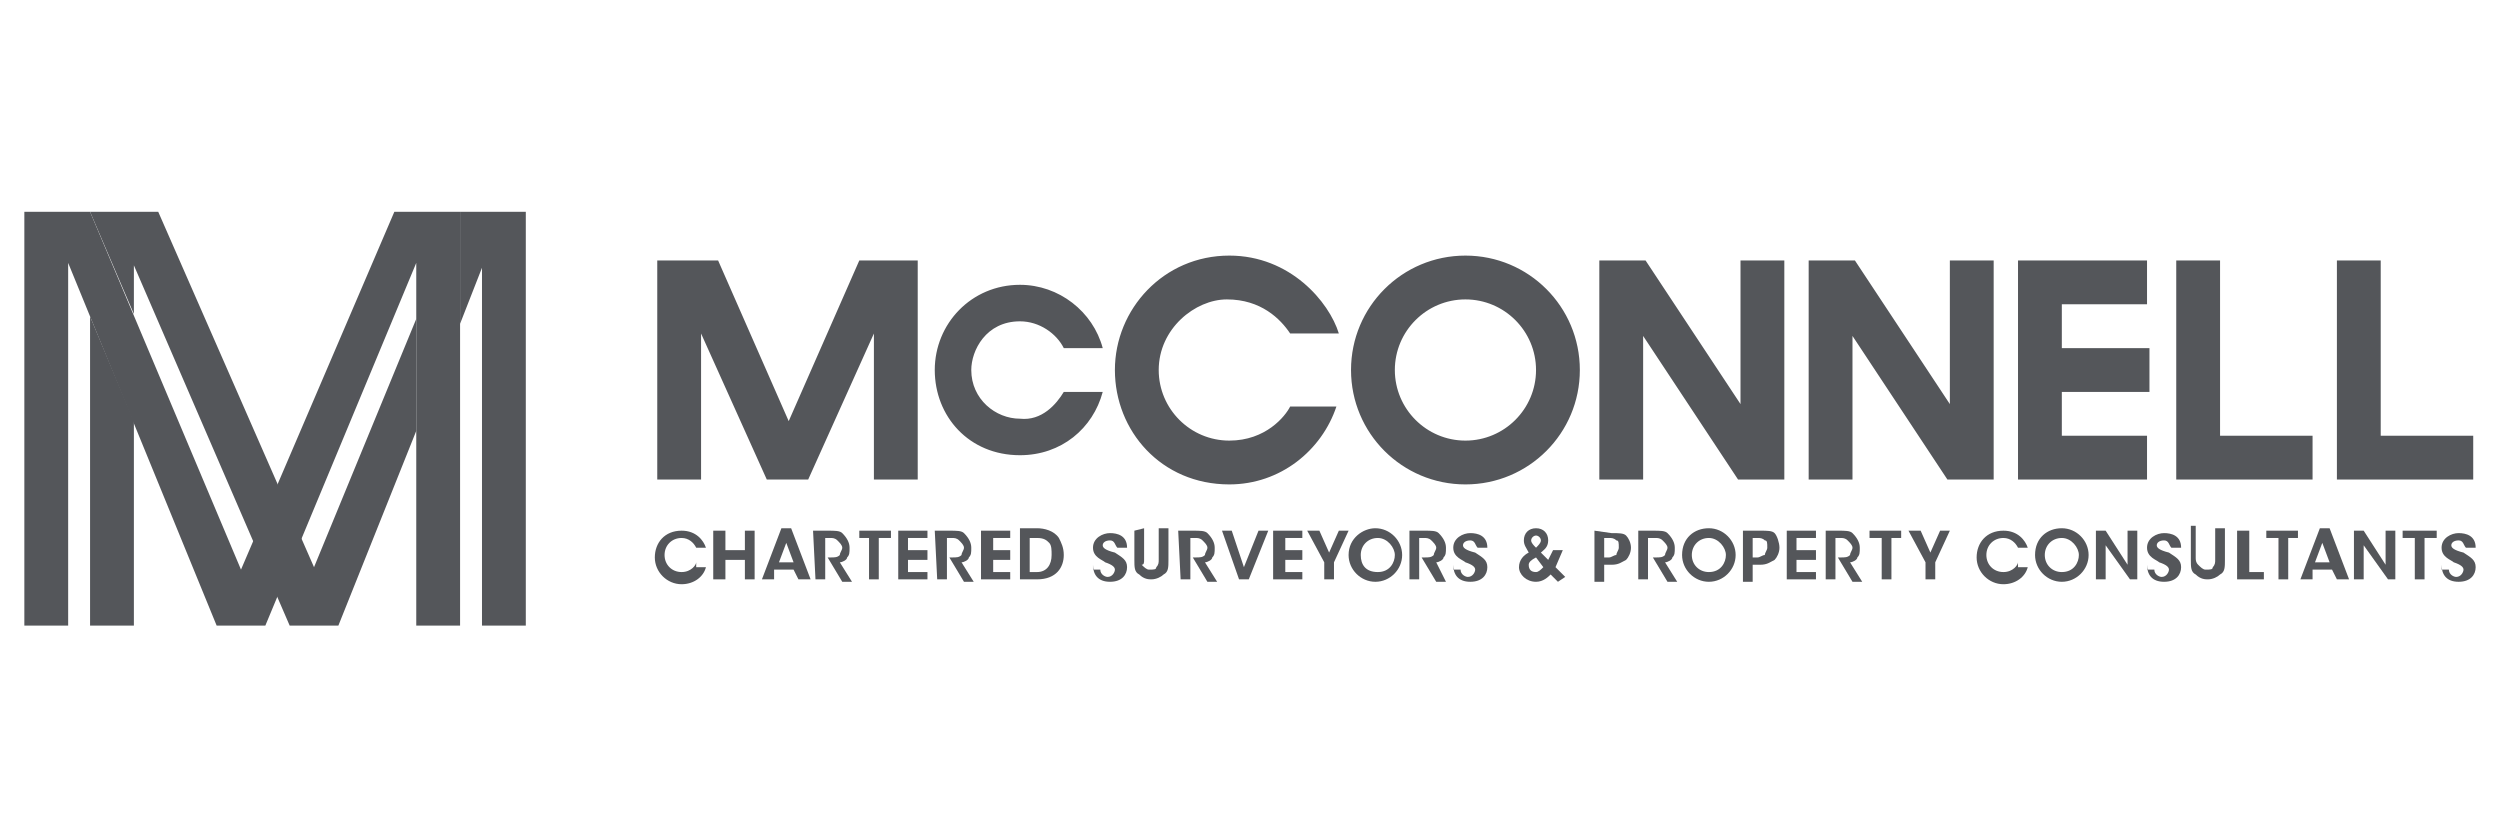 <?xml version="1.0" encoding="utf-8"?>
<!-- Generator: Adobe Illustrator 22.1.0, SVG Export Plug-In . SVG Version: 6.00 Build 0)  -->
<svg version="1.1" id="Layer_1" xmlns="http://www.w3.org/2000/svg" xmlns:xlink="http://www.w3.org/1999/xlink" x="0px" y="0px"
	 viewBox="0 0 102.7 34.4" style="enable-background:new 0 0 102.7 34.4;" xml:space="preserve">
<style type="text/css">
	.st0{fill:#54565A;}
</style>
<g>
	<polygon id="XMLID_75_" class="st0" points="3.7,13 5.5,17.3 5.5,25.7 3.7,25.7 	"/>
	<polygon id="XMLID_74_" class="st0" points="9.9,25.7 8.9,25.7 2.8,10.8 2.8,25.7 1,25.7 1,8.7 3.7,8.7 9.9,23.4 16.2,8.7 
		18.9,8.7 18.9,25.7 17.1,25.7 17.1,10.8 10.9,25.7 	"/>
	<polygon id="XMLID_73_" class="st0" points="3.7,8.7 6.5,8.7 12.9,23.3 17.1,13.1 17.1,17.7 13.9,25.7 11.9,25.7 5.5,10.9 
		5.5,12.9 	"/>
	<polygon id="XMLID_72_" class="st0" points="18.9,8.7 21.6,8.7 21.6,25.7 19.8,25.7 19.8,11 18.9,13.3 	"/>
	<g>
		<path id="XMLID_71_" class="st0" d="M28.6,23.1c0,0.1-0.2,0.4-0.6,0.4s-0.7-0.3-0.7-0.7c0-0.4,0.3-0.7,0.7-0.7
			c0.3,0,0.5,0.2,0.6,0.4H29c-0.1-0.3-0.4-0.7-1-0.7c-0.7,0-1.1,0.5-1.1,1.1S27.4,24,28,24c0.5,0,0.9-0.3,1-0.7h-0.4V23.1z"/>
		<polygon id="XMLID_70_" class="st0" points="29.8,23.8 29.8,23 30.6,23 30.6,23.8 31,23.8 31,21.8 30.6,21.8 30.6,22.6 29.8,22.6 
			29.8,21.8 29.3,21.8 29.3,23.8 		"/>
		<path class="st0" d="M31.8,23.4h0.8l0.2,0.4h0.5l-0.8-2.1h-0.4l-0.8,2.1h0.5V23.4z M32.6,23.1H32l0.3-0.8L32.6,23.1z"/>
		<path id="XMLID_67_" class="st0" d="M33.5,23.8h0.4v-1.7h0.2c0.1,0,0.2,0,0.3,0.1s0.2,0.2,0.2,0.3c0,0.1-0.1,0.2-0.1,0.3
			c-0.1,0.1-0.2,0.1-0.4,0.1H34l0.6,1H35l-0.5-0.8c0.1,0,0.3-0.1,0.3-0.2c0.1-0.1,0.1-0.2,0.1-0.4c0-0.2-0.1-0.4-0.3-0.6
			c-0.1-0.1-0.3-0.1-0.6-0.1h-0.6L33.5,23.8L33.5,23.8z"/>
		<polygon id="XMLID_66_" class="st0" points="35.7,23.8 36.1,23.8 36.1,22.1 36.6,22.1 36.6,21.8 35.3,21.8 35.3,22.1 35.7,22.1 		
			"/>
		<polygon id="XMLID_65_" class="st0" points="36.9,23.8 38.1,23.8 38.1,23.5 37.3,23.5 37.3,23 38.1,23 38.1,22.6 37.3,22.6 
			37.3,22.1 38.1,22.1 38.1,21.8 36.9,21.8 		"/>
		<path id="XMLID_64_" class="st0" d="M38.5,23.8h0.4v-1.7h0.2c0.1,0,0.2,0,0.3,0.1s0.2,0.2,0.2,0.3c0,0.1-0.1,0.2-0.1,0.3
			c-0.1,0.1-0.2,0.1-0.4,0.1H39l0.6,1H40l-0.5-0.8c0.1,0,0.3-0.1,0.3-0.2c0.1-0.1,0.1-0.2,0.1-0.4c0-0.2-0.1-0.4-0.3-0.6
			c-0.1-0.1-0.3-0.1-0.6-0.1h-0.6L38.5,23.8L38.5,23.8z"/>
		<polygon id="XMLID_63_" class="st0" points="40.3,23.8 41.5,23.8 41.5,23.5 40.8,23.5 40.8,23 41.5,23 41.5,22.6 40.8,22.6 
			40.8,22.1 41.5,22.1 41.5,21.8 40.3,21.8 		"/>
		<path class="st0" d="M41.9,23.8h0.7c0.8,0,1.1-0.5,1.1-1c0-0.3-0.1-0.5-0.2-0.7c-0.2-0.3-0.6-0.4-0.9-0.4h-0.7
			C41.9,21.7,41.9,23.8,41.9,23.8z M42.3,22.1h0.3c0.3,0,0.4,0.1,0.5,0.2s0.1,0.3,0.1,0.5c0,0.4-0.2,0.7-0.6,0.7h-0.3V22.1z"/>
		<path id="XMLID_60_" class="st0" d="M44.9,23.2c0,0.4,0.2,0.7,0.7,0.7s0.7-0.3,0.7-0.6c0-0.3-0.2-0.4-0.5-0.6
			c-0.4-0.1-0.5-0.2-0.5-0.3c0-0.1,0.1-0.2,0.3-0.2s0.2,0.2,0.3,0.3h0.4c0-0.5-0.4-0.6-0.7-0.6s-0.7,0.2-0.7,0.6s0.4,0.5,0.5,0.6
			c0.3,0.1,0.4,0.2,0.4,0.3c0,0.1-0.1,0.3-0.3,0.3c-0.1,0-0.3-0.1-0.3-0.3h-0.3V23.2z"/>
		<path id="XMLID_59_" class="st0" d="M46.6,21.8V23c0,0.3,0,0.5,0.2,0.6c0.2,0.2,0.4,0.2,0.5,0.2c0.2,0,0.4-0.1,0.5-0.2
			C48,23.5,48,23.3,48,23v-1.3h-0.4V23c0,0.1,0,0.2-0.1,0.3c0,0.1-0.1,0.1-0.3,0.1c-0.1,0-0.2-0.1-0.3-0.2c0.1,0,0.1-0.1,0.1-0.2
			v-1.3L46.6,21.8L46.6,21.8z"/>
		<path id="XMLID_58_" class="st0" d="M48.5,23.8h0.4v-1.7h0.2c0.1,0,0.2,0,0.3,0.1s0.2,0.2,0.2,0.3c0,0.1-0.1,0.2-0.1,0.3
			c-0.1,0.1-0.2,0.1-0.4,0.1H49l0.6,1H50l-0.5-0.8c0.1,0,0.3-0.1,0.3-0.2c0.1-0.1,0.1-0.2,0.1-0.4c0-0.2-0.1-0.4-0.3-0.6
			c-0.1-0.1-0.3-0.1-0.6-0.1h-0.6L48.5,23.8L48.5,23.8z"/>
		<polygon id="XMLID_57_" class="st0" points="50.9,23.8 51.3,23.8 52.1,21.8 51.7,21.8 51.1,23.3 50.6,21.8 50.2,21.8 		"/>
		<polygon id="XMLID_56_" class="st0" points="52.3,23.8 53.5,23.8 53.5,23.5 52.8,23.5 52.8,23 53.5,23 53.5,22.6 52.8,22.6 
			52.8,22.1 53.5,22.1 53.5,21.8 52.3,21.8 		"/>
		<polygon id="XMLID_55_" class="st0" points="54.4,23.8 54.8,23.8 54.8,23.1 55.4,21.8 55,21.8 54.6,22.7 54.2,21.8 53.7,21.8 
			54.4,23.1 		"/>
		<path class="st0" d="M55.4,22.8c0,0.6,0.5,1.1,1.1,1.1s1.1-0.5,1.1-1.1s-0.5-1.1-1.1-1.1C56,21.7,55.4,22.1,55.4,22.8L55.4,22.8z
			 M55.9,22.8c0-0.4,0.3-0.7,0.7-0.7s0.7,0.4,0.7,0.7c0,0.3-0.2,0.7-0.7,0.7C56.1,23.5,55.9,23.2,55.9,22.8L55.9,22.8z"/>
		<path id="XMLID_52_" class="st0" d="M57.9,23.8h0.4v-1.7h0.2c0.1,0,0.2,0,0.3,0.1s0.2,0.2,0.2,0.3c0,0.1-0.1,0.2-0.1,0.3
			c-0.1,0.1-0.2,0.1-0.4,0.1h-0.1l0.6,1h0.4L59,23.1c0.1,0,0.3-0.1,0.3-0.2c0.1-0.1,0.1-0.2,0.1-0.4c0-0.2-0.1-0.4-0.3-0.6
			c-0.1-0.1-0.3-0.1-0.6-0.1h-0.6V23.8z"/>
		<path id="XMLID_51_" class="st0" d="M59.7,23.2c0,0.4,0.2,0.7,0.7,0.7s0.7-0.3,0.7-0.6c0-0.3-0.2-0.4-0.5-0.6
			c-0.4-0.1-0.5-0.2-0.5-0.3c0-0.1,0.1-0.2,0.3-0.2s0.2,0.2,0.3,0.3h0.4c0-0.5-0.4-0.6-0.7-0.6s-0.7,0.2-0.7,0.6s0.4,0.5,0.5,0.6
			c0.3,0.1,0.4,0.2,0.4,0.3c0,0.1-0.1,0.3-0.3,0.3c-0.1,0-0.3-0.1-0.3-0.3h-0.3V23.2z"/>
		<path class="st0" d="M63.8,22.6L63.6,23l-0.3-0.3c0.1-0.1,0.3-0.2,0.3-0.5s-0.2-0.5-0.5-0.5s-0.5,0.2-0.5,0.5
			c0,0.2,0.1,0.3,0.2,0.5c-0.2,0.1-0.4,0.3-0.4,0.6c0,0.3,0.3,0.6,0.7,0.6c0.3,0,0.5-0.2,0.6-0.3l0.3,0.3l0.3-0.2l-0.4-0.4l0.3-0.7
			H63.8z M63.1,22c0.1,0,0.2,0.1,0.2,0.2s-0.1,0.2-0.2,0.3c-0.1-0.1-0.2-0.2-0.2-0.3C62.9,22.1,63,22,63.1,22L63.1,22z M63.4,23.3
			c-0.1,0.1-0.2,0.2-0.3,0.2c-0.2,0-0.3-0.1-0.3-0.3c0-0.1,0.1-0.2,0.3-0.3L63.4,23.3z"/>
		<path class="st0" d="M65.5,21.8v2.1h0.4v-0.7h0.3c0.3,0,0.4-0.1,0.6-0.2c0.1-0.1,0.2-0.3,0.2-0.5s-0.1-0.4-0.2-0.5
			s-0.3-0.1-0.6-0.1L65.5,21.8L65.5,21.8z M65.9,22.1h0.2c0.1,0,0.2,0,0.3,0.1c0.1,0,0.1,0.1,0.1,0.3c0,0.1-0.1,0.2-0.1,0.3
			c-0.1,0-0.2,0.1-0.3,0.1h-0.2V22.1z"/>
		<path id="XMLID_45_" class="st0" d="M67.3,23.8h0.4v-1.7H68c0.1,0,0.2,0,0.3,0.1c0.1,0.1,0.2,0.2,0.2,0.3c0,0.1-0.1,0.2-0.1,0.3
			c-0.1,0.1-0.2,0.1-0.4,0.1h-0.1l0.6,1h0.4l-0.5-0.8c0.1,0,0.3-0.1,0.3-0.2c0.1-0.1,0.1-0.2,0.1-0.4c0-0.2-0.1-0.4-0.3-0.6
			c-0.1-0.1-0.3-0.1-0.6-0.1h-0.6V23.8z"/>
		<path class="st0" d="M69.1,22.8c0,0.6,0.5,1.1,1.1,1.1s1.1-0.5,1.1-1.1s-0.5-1.1-1.1-1.1C69.6,21.7,69.1,22.1,69.1,22.8L69.1,22.8
			z M69.5,22.8c0-0.4,0.3-0.7,0.7-0.7c0.4,0,0.7,0.4,0.7,0.7c0,0.3-0.2,0.7-0.7,0.7C69.8,23.5,69.5,23.2,69.5,22.8L69.5,22.8z"/>
		<path class="st0" d="M71.6,21.8v2.1H72v-0.7h0.3c0.3,0,0.4-0.1,0.6-0.2c0.1-0.1,0.2-0.3,0.2-0.5S73,22,72.9,21.9s-0.3-0.1-0.6-0.1
			H71.6z M72,22.1h0.2c0.1,0,0.2,0,0.3,0.1c0.1,0,0.1,0.1,0.1,0.3c0,0.1-0.1,0.2-0.1,0.3c-0.1,0-0.2,0.1-0.3,0.1H72V22.1z"/>
		<polygon id="XMLID_40_" class="st0" points="73.4,23.8 74.6,23.8 74.6,23.5 73.8,23.5 73.8,23 74.6,23 74.6,22.6 73.8,22.6 
			73.8,22.1 74.6,22.1 74.6,21.8 73.4,21.8 		"/>
		<path id="XMLID_39_" class="st0" d="M75,23.8h0.4v-1.7h0.2c0.1,0,0.2,0,0.3,0.1c0.1,0.1,0.2,0.2,0.2,0.3c0,0.1-0.1,0.2-0.1,0.3
			c-0.1,0.1-0.2,0.1-0.4,0.1h-0.1l0.6,1h0.4L76,23.1c0.1,0,0.3-0.1,0.3-0.2c0.1-0.1,0.1-0.2,0.1-0.4c0-0.2-0.1-0.4-0.3-0.6
			c-0.1-0.1-0.3-0.1-0.6-0.1H75V23.8z"/>
		<polygon id="XMLID_38_" class="st0" points="77.3,23.8 77.7,23.8 77.7,22.1 78.1,22.1 78.1,21.8 76.8,21.8 76.8,22.1 77.3,22.1 		
			"/>
		<polygon id="XMLID_37_" class="st0" points="79.1,23.8 79.5,23.8 79.5,23.1 80.1,21.8 79.7,21.8 79.3,22.7 78.9,21.8 78.4,21.8 
			79.1,23.1 		"/>
		<path id="XMLID_36_" class="st0" d="M82.9,23.1c0,0.1-0.2,0.4-0.6,0.4s-0.7-0.3-0.7-0.7c0-0.4,0.3-0.7,0.7-0.7
			c0.3,0,0.5,0.2,0.6,0.4h0.4c-0.1-0.3-0.4-0.7-1-0.7c-0.7,0-1.1,0.5-1.1,1.1s0.5,1.1,1.1,1.1c0.5,0,0.9-0.3,1-0.7h-0.4V23.1z"/>
		<path class="st0" d="M83.6,22.8c0,0.6,0.5,1.1,1.1,1.1s1.1-0.5,1.1-1.1s-0.5-1.1-1.1-1.1C84.1,21.7,83.6,22.1,83.6,22.8L83.6,22.8
			z M84,22.8c0-0.4,0.3-0.7,0.7-0.7c0.4,0,0.7,0.4,0.7,0.7c0,0.3-0.2,0.7-0.7,0.7C84.3,23.5,84,23.2,84,22.8L84,22.8z"/>
		<polygon id="XMLID_33_" class="st0" points="86.5,21.8 86.1,21.8 86.1,23.8 86.5,23.8 86.5,22.4 87.5,23.8 87.8,23.8 87.8,21.8 
			87.4,21.8 87.4,23.2 		"/>
		<path id="XMLID_32_" class="st0" d="M88.2,23.2c0,0.4,0.2,0.7,0.7,0.7s0.7-0.3,0.7-0.6c0-0.3-0.2-0.4-0.5-0.6
			c-0.4-0.1-0.5-0.2-0.5-0.3c0-0.1,0.1-0.2,0.3-0.2c0.2,0,0.2,0.2,0.3,0.3h0.4c0-0.5-0.4-0.6-0.7-0.6c-0.3,0-0.7,0.2-0.7,0.6
			s0.4,0.5,0.5,0.6c0.3,0.1,0.4,0.2,0.4,0.3c0,0.1-0.1,0.3-0.3,0.3c-0.1,0-0.3-0.1-0.3-0.3h-0.3V23.2z"/>
		<path id="XMLID_31_" class="st0" d="M90,21.8V23c0,0.3,0,0.5,0.2,0.6c0.2,0.2,0.4,0.2,0.5,0.2c0.2,0,0.4-0.1,0.5-0.2
			c0.2-0.1,0.2-0.3,0.2-0.6v-1.3H91V23c0,0.1,0,0.2-0.1,0.3c0,0.1-0.1,0.1-0.3,0.1c-0.1,0-0.2-0.1-0.3-0.2c-0.1-0.1-0.1-0.2-0.1-0.3
			v-1.3H90V21.8z"/>
		<polygon id="XMLID_30_" class="st0" points="91.9,23.8 93,23.8 93,23.5 92.4,23.5 92.4,21.8 91.9,21.8 		"/>
		<polygon id="XMLID_29_" class="st0" points="93.6,23.8 94,23.8 94,22.1 94.4,22.1 94.4,21.8 93.1,21.8 93.1,22.1 93.6,22.1 		"/>
		<path class="st0" d="M95,23.4h0.8l0.2,0.4h0.5l-0.8-2.1h-0.4l-0.8,2.1H95L95,23.4z M95.7,23.1h-0.6l0.3-0.8L95.7,23.1z"/>
		<polygon id="XMLID_26_" class="st0" points="97.1,21.8 96.7,21.8 96.7,23.8 97.1,23.8 97.1,22.4 98.1,23.8 98.4,23.8 98.4,21.8 
			98,21.8 98,23.2 		"/>
		<polygon id="XMLID_25_" class="st0" points="99.2,23.8 99.6,23.8 99.6,22.1 100.1,22.1 100.1,21.8 98.7,21.8 98.7,22.1 99.2,22.1 
					"/>
		<path id="XMLID_24_" class="st0" d="M100.3,23.2c0,0.4,0.2,0.7,0.7,0.7s0.7-0.3,0.7-0.6c0-0.3-0.2-0.4-0.5-0.6
			c-0.4-0.1-0.5-0.2-0.5-0.3c0-0.1,0.1-0.2,0.3-0.2c0.2,0,0.2,0.2,0.3,0.3h0.4c0-0.5-0.4-0.6-0.7-0.6c-0.3,0-0.7,0.2-0.7,0.6
			s0.4,0.5,0.5,0.6c0.3,0.1,0.4,0.2,0.4,0.3c0,0.1-0.1,0.3-0.3,0.3c-0.1,0-0.3-0.1-0.3-0.3h-0.3V23.2z"/>
	</g>
	<path class="st0" d="M76.2,10.7h-1.9v9h1.8v-5.9l3.9,5.9h1.9v-9h-1.8v5.9L76.2,10.7z M32.4,17.3l-2.9-6.6H27v9h1.8v-6l2.7,6h1.7
		l2.7-6v6h1.8v-9h-2.4L32.4,17.3z M43.7,16.1h1.6c-0.4,1.5-1.7,2.6-3.4,2.6c-2.1,0-3.5-1.6-3.5-3.5s1.5-3.5,3.5-3.5
		c1.6,0,3,1.1,3.4,2.6h-1.6c-0.3-0.6-1-1.1-1.8-1.1c-1.4,0-2,1.2-2,2c0,1.2,1,2,2,2C42.8,17.3,43.4,16.6,43.7,16.1z M53,16.7
		c-0.2,0.4-1,1.4-2.5,1.4c-1.6,0-2.9-1.3-2.9-2.9c0-1.7,1.5-2.9,2.8-2.9c1.4,0,2.2,0.8,2.6,1.4h2c-0.4-1.3-2-3.2-4.5-3.2
		c-2.7,0-4.7,2.2-4.7,4.7s1.9,4.7,4.7,4.7c2.1,0,3.8-1.4,4.4-3.2H53z M67.6,10.7h-1.9v9h1.8v-5.9l3.9,5.9h1.9v-9h-1.8v5.9L67.6,10.7
		z M82.9,19.7h5.3v-1.8h-3.5v-1.8h3.6v-1.8h-3.6v-1.8h3.5v-1.8h-5.3V19.7z M89.4,19.7H95v-1.8h-3.8v-7.2h-1.8
		C89.4,10.7,89.4,19.7,89.4,19.7z M96,19.7h5.6v-1.8h-3.8v-7.2H96V19.7z M55.5,15.2c0-2.6,2.1-4.7,4.7-4.7c2.6,0,4.7,2.1,4.7,4.7
		s-2.1,4.7-4.7,4.7S55.5,17.8,55.5,15.2z M57.3,15.2c0,1.6,1.3,2.9,2.9,2.9c1.6,0,2.9-1.3,2.9-2.9s-1.3-2.9-2.9-2.9
		C58.6,12.3,57.3,13.6,57.3,15.2z"/>
</g>
</svg>
